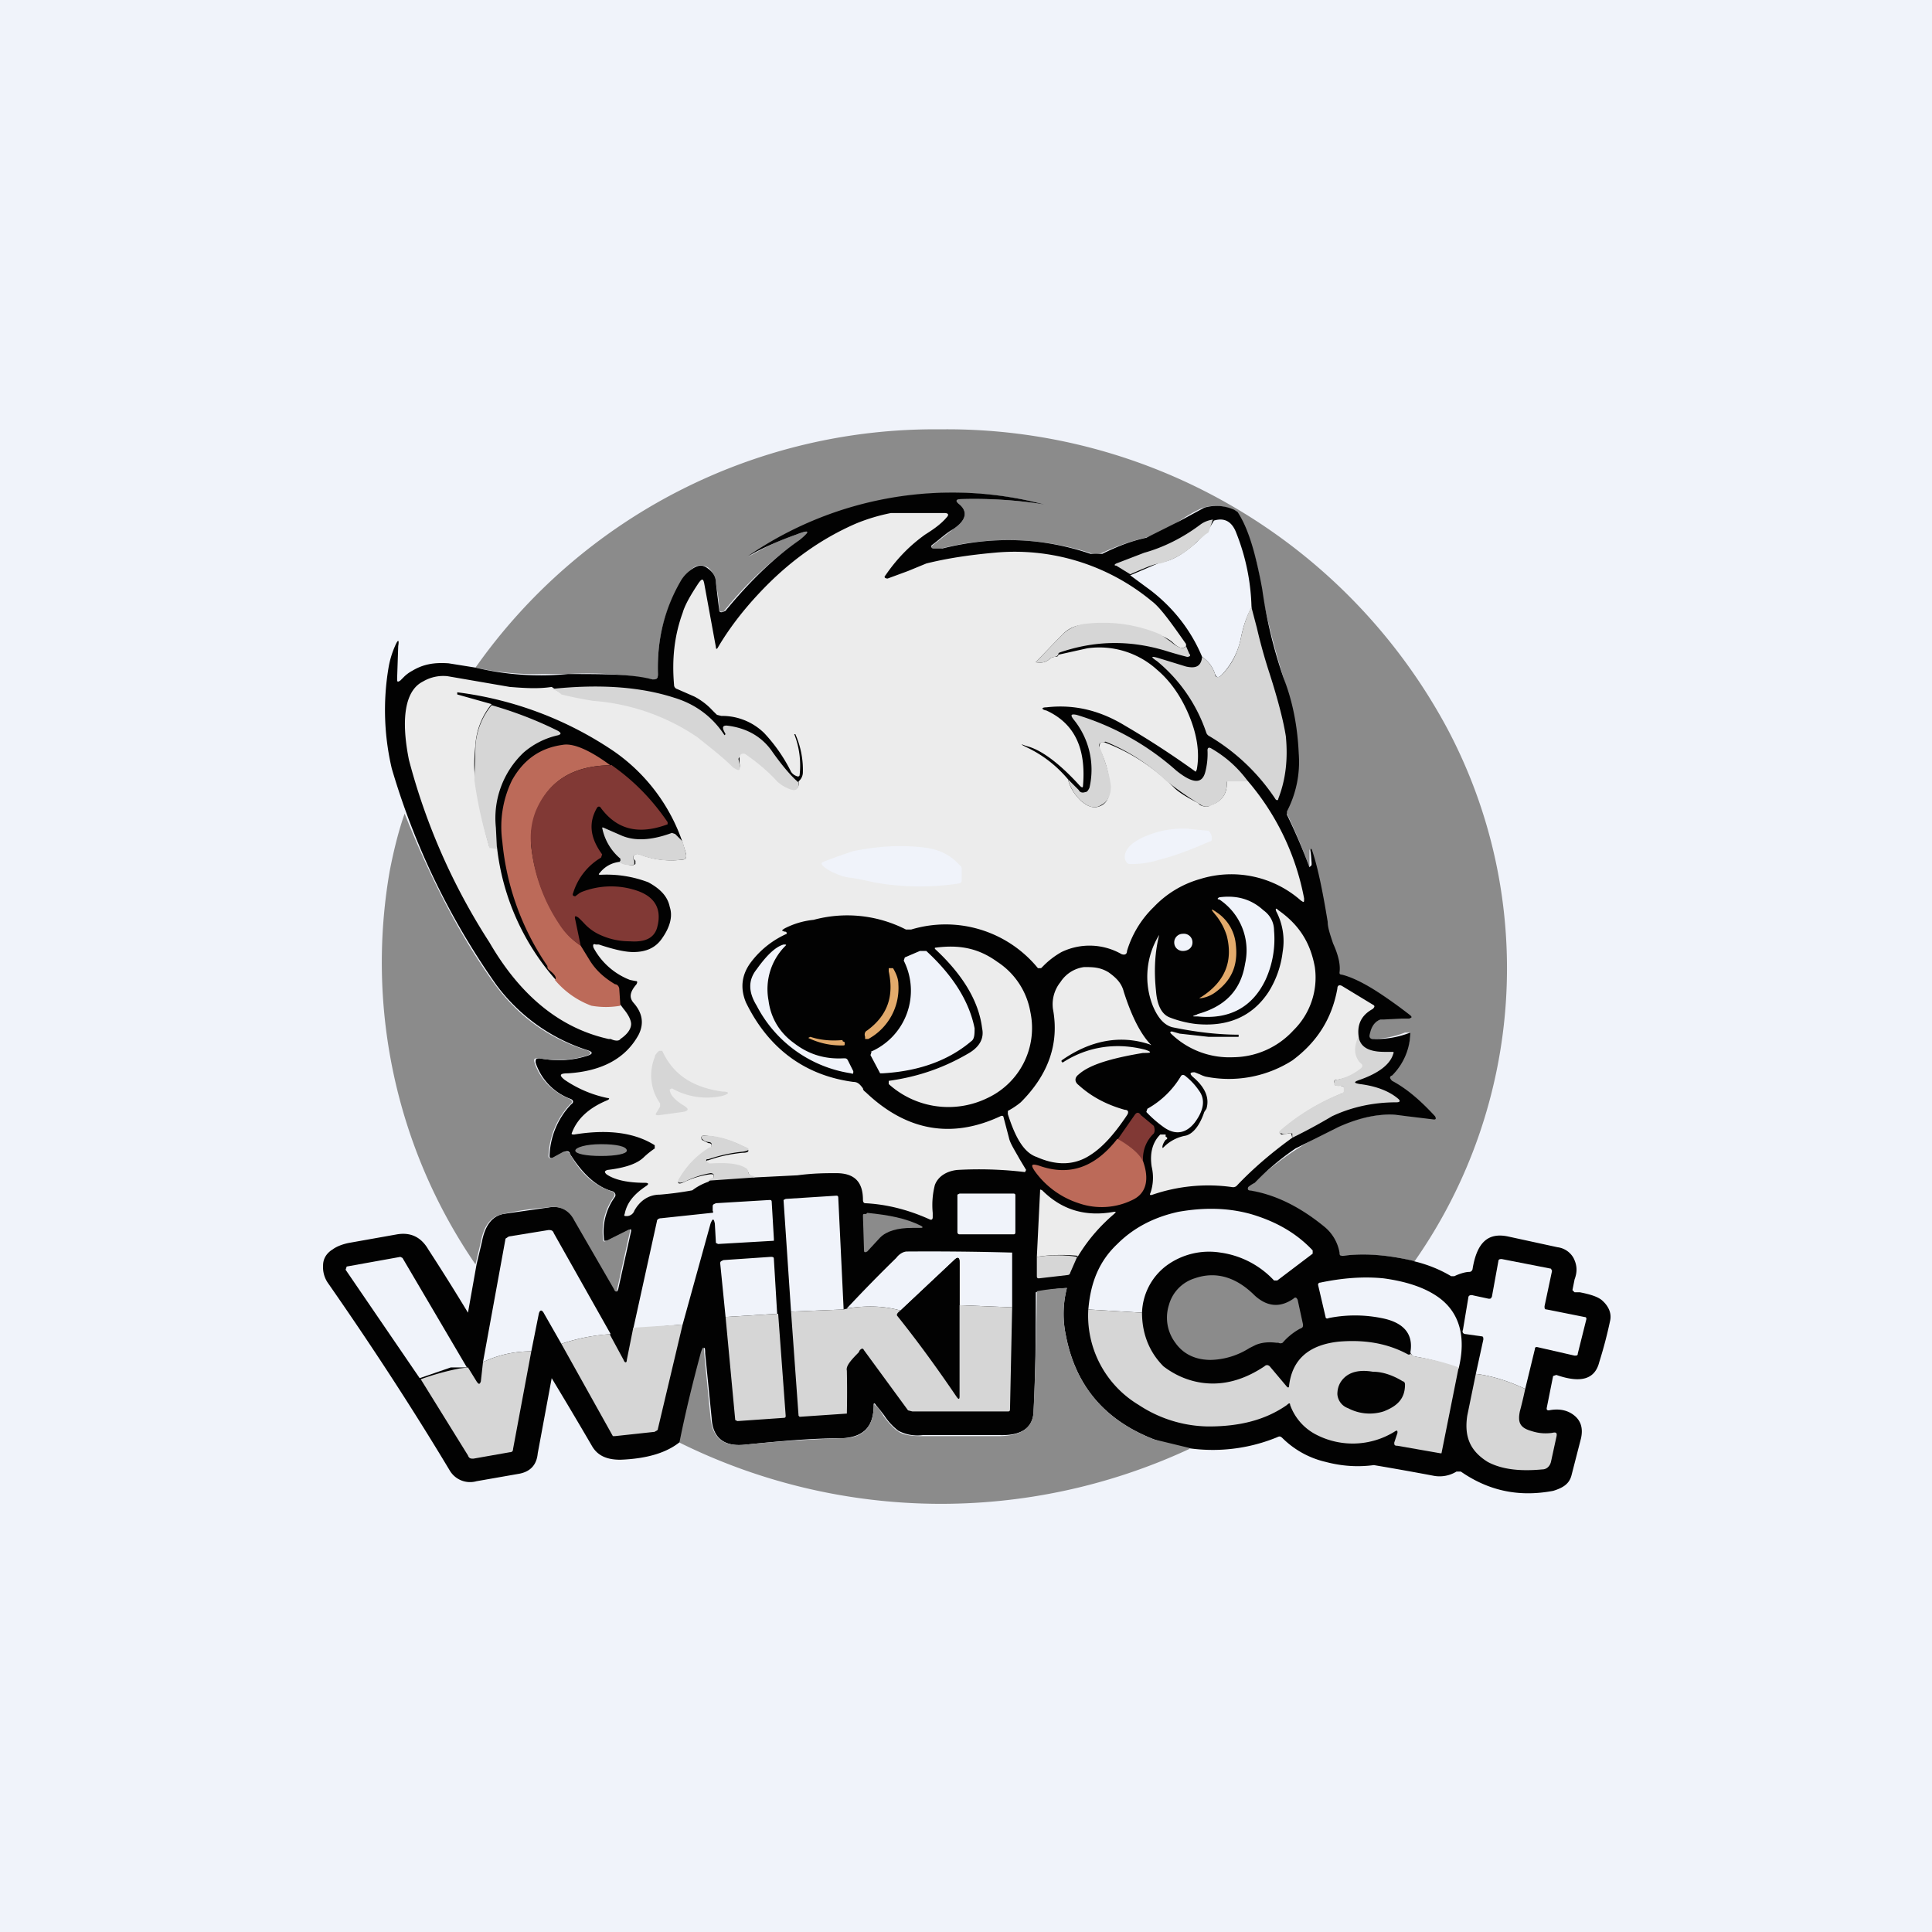 <!-- by TradingView --><svg width="18" height="18" viewBox="0 0 18 18" xmlns="http://www.w3.org/2000/svg"><path fill="#F0F3FA" d="M0 0h18v18H0z"/><path d="M13.17 11.75a1.86 1.86 0 0 0-.67-.05c-.02 0-.03-.01-.03-.03a.4.4 0 0 0-.15-.24 1.4 1.4 0 0 0-.69-.34c-.02 0-.02-.01 0-.03a.29.29 0 0 1 .05-.04 2.87 2.87 0 0 1 .78-.52c.2-.09.39-.13.56-.11a28.11 28.11 0 0 1 .34.01 1.7 1.7 0 0 0-.4-.33c-.02-.02-.03-.04 0-.06.1-.1.17-.23.18-.38 0-.01 0-.02-.01-.01h-.04a.87.87 0 0 1-.3.06c-.03 0-.03 0-.03-.03 0-.07.03-.13.1-.15l.19-.02h.07c.03 0 .03 0 0-.02a1.8 1.8 0 0 0-.63-.38c-.01 0-.02 0-.02-.02a.67.67 0 0 0-.06-.27 1 1 0 0 1-.05-.2 4.4 4.4 0 0 0-.16-.68V8.08a5.58 5.58 0 0 0-.22-.52 1 1 0 0 0 .11-.54 2.78 2.78 0 0 0-.13-.7 7.79 7.79 0 0 1-.21-.83 1.88 1.88 0 0 0-.23-.72.06.06 0 0 0-.03-.02.4.4 0 0 0-.28-.02c-.05.02-.13.06-.23.13a1.2 1.2 0 0 1-.31.15c-.13.03-.27.08-.4.14a.15.15 0 0 1-.12 0 2.5 2.5 0 0 0-1.38-.04H8.7c-.03 0-.03-.01-.01-.03l.19-.15c.12-.08.14-.16.06-.23-.04-.03-.04-.05.02-.05a4.15 4.15 0 0 1 .77.05 3.36 3.36 0 0 0-2.76.49c.15-.09.3-.16.45-.21.13-.05.14-.03.03.05a3.53 3.53 0 0 0-.71.67c-.02 0-.04 0-.04-.02 0-.1-.02-.18-.03-.25 0-.06-.03-.1-.07-.14-.05-.03-.1-.03-.14 0a.35.35 0 0 0-.1.11c-.17.27-.24.56-.23.88 0 .04-.02.06-.05.05a3.32 3.32 0 0 0-.8-.05h-.23a2.6 2.6 0 0 1-.62-.06A5.23 5.23 0 0 1 8.76 4a5.29 5.29 0 0 1 4.72 2.78 4.76 4.76 0 0 1-.3 4.97Z" fill="#8B8B8B"/><path d="M13.17 11.75c.13.03.25.08.35.14h.03c.04-.02.1-.04.14-.04.02 0 .03-.02.03-.03.04-.24.14-.34.33-.3l.46.1a.2.2 0 0 1 .15.1c.03.06.04.12.01.2l-.02.1.02.02h.05c.1.02.16.04.2.07.06.05.1.12.08.2a4.1 4.1 0 0 1-.1.38c-.04.16-.17.2-.4.12l-.03.01-.06.3c0 .01 0 .02.02.02.1-.02.18 0 .24.05s.08.12.06.21l-.09.35c-.02.07-.07.11-.17.14-.32.06-.6 0-.86-.18h-.04a.3.3 0 0 1-.21.04 27.42 27.42 0 0 0-.56-.1c-.15.02-.3.01-.45-.03a.84.84 0 0 1-.4-.22c-.02-.02-.03-.02-.05-.01a1.58 1.58 0 0 1-1.15.02c-.46-.18-.73-.5-.82-.97a.96.96 0 0 1 .01-.44 1.94 1.94 0 0 0-.29.04c0 .35 0 .72-.02 1.1 0 .16-.11.24-.33.23H8.6a.38.38 0 0 1-.23-.04.56.56 0 0 1-.13-.14 1.6 1.6 0 0 0-.08-.1c-.01-.02-.02-.02-.02 0 0 .2-.09.3-.3.31-.3 0-.6.03-.9.06-.19.02-.3-.06-.31-.25l-.06-.6c0-.07-.01-.07-.03 0-.07.25-.14.52-.2.82-.12.1-.3.16-.56.17-.13 0-.21-.04-.26-.12a45.26 45.26 0 0 0-.38-.64l-.13.7c-.01.11-.07.17-.17.19l-.4.07a.22.22 0 0 1-.25-.1c-.36-.6-.74-1.18-1.13-1.74a.26.26 0 0 1-.05-.17c0-.07.04-.12.09-.15.04-.03.1-.05.15-.06l.45-.08c.12-.02.22.02.29.14a21.44 21.44 0 0 1 .37.59l.08-.45.05-.21c.03-.16.1-.24.2-.26l.42-.06c.11-.02.2.02.25.12l.37.64c.01.03.02.03.03 0l.12-.54c0-.02 0-.02-.02-.01l-.2.1h-.03a.55.55 0 0 1 .1-.41c.01-.02 0-.04-.02-.05-.15-.04-.28-.16-.4-.35 0-.02-.02-.03-.05-.02l-.11.06c-.02 0-.03 0-.03-.02a.73.73 0 0 1 .2-.48c.03-.02.02-.04 0-.05a.54.54 0 0 1-.33-.34c0-.03 0-.04.04-.04.16.03.3.02.43-.02.07-.02.07-.04 0-.06a1.7 1.7 0 0 1-.84-.61 6.84 6.84 0 0 1-.97-2.01 2.38 2.38 0 0 1-.03-.94.85.85 0 0 1 .06-.2c.03-.07.04-.06.03 0l-.01.3c0 .03 0 .04.03.02l.04-.04a.34.34 0 0 1 .07-.05c.1-.06.2-.08.34-.07l.25.04a2.6 2.6 0 0 0 .86.06c.34 0 .6 0 .79.05.03 0 .05 0 .05-.05-.01-.32.06-.61.22-.88a.35.35 0 0 1 .1-.1c.06-.04.1-.04.15 0 .04.03.07.07.07.13l.03.25c0 .02.01.03.04.02l.02-.01c.23-.28.46-.5.69-.66.1-.08.1-.1-.03-.05a3.05 3.05 0 0 0-.45.2 3.36 3.36 0 0 1 2.76-.48s0 .01 0 0a4.15 4.15 0 0 0-.77-.05c-.06 0-.06.02-.02.05.08.07.06.15-.06.23-.07.04-.13.1-.2.15-.01.02 0 .03.02.03h.08c.48-.12.94-.1 1.38.05h.11c.14-.07.27-.12.41-.15l.3-.15.24-.13a.4.4 0 0 1 .28.02l.03.02c.1.15.17.39.23.72a4.36 4.36 0 0 0 .2.83c.09.23.13.47.14.7a1 1 0 0 1-.11.54v.03a5.55 5.55 0 0 1 .21.49l.02-.02v-.02l-.01-.13h.01c.05.14.1.37.15.68 0 .05.02.11.05.2.05.11.07.2.06.27 0 .01 0 .02.02.02.16.04.37.17.64.38.02.02.01.02-.01.03h-.07l-.2.01c-.06.02-.09.08-.1.15 0 .02.01.03.03.03a.87.87 0 0 0 .35-.06.58.58 0 0 1-.17.4c-.03.01-.02.03 0 .05.15.08.28.2.4.33.01.02.01.03-.01.03l-.33-.04c-.17-.02-.36.02-.56.11l-.4.2a2.43 2.43 0 0 0-.38.32.29.29 0 0 0-.06.04c-.01.02 0 .03.01.03.25.04.48.16.7.34a.4.4 0 0 1 .14.24c0 .02 0 .03.03.03.23-.03.46 0 .67.05Z" fill="#020202"/><path d="M11.05 6.02c-.03.03-.07.02-.13-.04a.37.37 0 0 0-.11-.06 1.37 1.37 0 0 0-.68-.1c-.1 0-.17.03-.23.09a38.95 38.95 0 0 0-.25.26c.06.01.1 0 .14-.04l.03-.01c.02 0 .04 0 .04-.02l.27-.06a.8.8 0 0 1 .65.2c.13.11.23.26.3.43.07.17.1.34.07.5l-.01.02a8.17 8.17 0 0 0-.66-.43c-.23-.14-.47-.2-.73-.17-.05 0-.05.02 0 .03.26.12.37.35.34.7 0 .02-.01.02-.03 0-.2-.22-.37-.34-.5-.37-.05-.02-.06-.02 0 .01.15.07.28.17.39.3.02.08.06.14.12.2.07.06.13.08.2.04.05-.03.07-.09.07-.17a.9.9 0 0 0-.1-.36l.01-.05a.05.05 0 0 1 .05 0 1.8 1.8 0 0 1 .64.42c.04.04.12.09.22.14l.02.02c.04.02.08.02.1 0 .1-.03.15-.1.15-.2 0-.02 0-.03.02-.03h.17a2.35 2.35 0 0 1 .53 1.1c0 .04 0 .04-.03.02a.98.98 0 0 0-.94-.2.95.95 0 0 0-.43.26.95.95 0 0 0-.25.41c0 .03-.02.04-.05.03a.6.6 0 0 0-.56-.02.76.76 0 0 0-.17.13l-.02.02h-.03a1.11 1.11 0 0 0-1.18-.36h-.05a1.2 1.2 0 0 0-.86-.09.75.75 0 0 0-.27.08c-.03.02-.03.02 0 .03.01 0 .02 0 .02.02a.85.85 0 0 0-.33.26c-.1.13-.1.26-.05.38.21.43.55.68 1 .74.04 0 .06.02.09.06 0 .02.02.03.03.04.38.36.8.43 1.25.22.02-.01.03 0 .03.01l.05.19c.01.05.05.11.1.2l.06.1-.01.02a3.6 3.6 0 0 0-.63-.02c-.1.01-.18.06-.21.14a.75.75 0 0 0-.02.26v.04c0 .02-.01.03-.03.02-.2-.09-.4-.14-.6-.15-.01 0-.02-.01-.02-.03 0-.17-.08-.25-.25-.25-.09 0-.21 0-.36.02l-.4.02c-.03 0-.05-.02-.06-.05l-.01-.02c-.07-.04-.18-.06-.35-.05-.01 0-.02 0-.03-.02 0-.01 0-.02.02-.02.11-.04.22-.06.32-.07.07 0 .07-.03 0-.06a.94.94 0 0 0-.36-.1c-.03 0-.03.02-.02.04l.06.03c.02 0 .03.01.03.02 0 .02 0 .03-.02.03a.81.81 0 0 0-.27.27c-.04.06-.02.07.04.04a.83.83 0 0 1 .24-.07c.02 0 .03 0 .03.02v.02a.1.1 0 0 0-.05.03.53.53 0 0 0-.15.08 3.05 3.05 0 0 1-.3.04c-.11 0-.19.06-.24.15-.01.03-.04.05-.07.05-.02 0-.03 0-.02-.02.02-.1.08-.18.2-.26.03-.02.02-.03-.01-.03-.17 0-.29-.03-.36-.08-.02-.02-.02-.03.01-.04.17-.02.28-.06.34-.12a.78.78 0 0 1 .1-.08v-.03c-.19-.12-.44-.15-.75-.1-.02 0-.03 0-.02-.02.05-.13.16-.23.33-.3.02-.01.02-.02 0-.02a1.1 1.1 0 0 1-.4-.17c-.05-.04-.05-.06.03-.06.32-.02.54-.14.66-.36.05-.1.04-.2-.05-.3-.04-.05-.03-.1.03-.17.01-.02.01-.03-.01-.03l-.05-.01a.65.65 0 0 1-.34-.3c-.01-.03 0-.04.02-.03h.03c.15.05.25.07.32.07.12 0 .21-.04.27-.13.07-.1.1-.2.07-.29-.02-.1-.09-.17-.2-.23a1.09 1.09 0 0 0-.44-.07c-.02 0-.03 0-.01-.02.04-.05.1-.09.18-.1.04.02.08.03.13.03l.02-.01v-.03L5.9 8v-.02c.01-.02.03-.03.06-.02a.8.8 0 0 0 .39.05c.04 0 .05-.02.04-.06l-.03-.1A1.7 1.7 0 0 0 5.72 7a3.34 3.34 0 0 0-1.46-.55v.02l.32.09a.67.67 0 0 0-.15.37c-.01.12-.02.23 0 .33a4.07 4.07 0 0 0 .13.63h.07a2.24 2.24 0 0 0 .54 1.23c.12.12.23.2.34.24h.27l.03.04c.05.06.07.11.07.14 0 .05-.04.1-.1.14-.01.02-.05.02-.09 0h-.02c-.45-.1-.82-.4-1.11-.9a5.88 5.88 0 0 1-.75-1.7c-.08-.4-.03-.65.13-.73a.37.37 0 0 1 .23-.05l.58.1c.13.01.26.02.39 0l.09.06.03.01.27.05a1.99 1.99 0 0 1 1.3.62c.05.04.07.03.06-.03v-.05c-.01-.02 0-.04.01-.04h.05c.1.07.2.16.3.25l.08.06c.08.04.12.02.11-.05a.11.11 0 0 0 .04-.08.82.82 0 0 0-.07-.36H7.4a.8.8 0 0 1 .05.38c0 .01-.01.02-.03.01a.1.1 0 0 1-.05-.04 1.5 1.5 0 0 0-.25-.36.56.56 0 0 0-.4-.16l-.04-.01a1.45 1.45 0 0 1-.06-.06.63.63 0 0 0-.15-.11l-.16-.07a.04.04 0 0 1-.03-.04c-.02-.23 0-.45.08-.67.02-.07.07-.16.15-.28.03-.04.04-.04.05 0l.11.6c0 .02.01.02.02 0 .1-.17.23-.34.38-.5.28-.3.58-.51.9-.65.12-.05.23-.08.33-.1h.5c.04 0 .04.02.02.04-.05.06-.12.11-.2.16-.14.1-.26.22-.37.38-.02.02 0 .03.02.03l.19-.07.17-.07c.2-.05.41-.08.63-.1a2 2 0 0 1 1.47.45c.08.06.18.2.32.4Z" fill="#ECECEC"/><path d="M11.66 5.66c-.05.09-.08.19-.1.29a.69.69 0 0 1-.18.34c-.03.03-.05.02-.06-.01a.3.3 0 0 0-.12-.16c-.1-.24-.26-.45-.48-.62l-.19-.14.28-.12c.1-.01.22-.08.34-.19a3.42 3.42 0 0 1 .1-.1l.06-.1c.1-.03.17.01.21.12a2 2 0 0 1 .14.69Z" fill="#F0F3FA"/><path d="m11.3 4.84-.04.12-.03.02-.08.07a.76.76 0 0 1-.34.2c-.05 0-.14.04-.28.1l-.13-.08c-.02 0-.02-.01 0-.02l.26-.1c.18-.05.36-.14.52-.26a.25.25 0 0 1 .13-.05ZM11.66 5.66l.05.19a5 5 0 0 0 .12.43c.08.25.13.45.15.58.02.21 0 .4-.07.58 0 .02-.02.02-.03 0a1.9 1.9 0 0 0-.61-.58.06.06 0 0 1-.03-.03 1.47 1.47 0 0 0-.46-.67c-.06-.04-.06-.05.01-.03l.26.08c.09.02.14 0 .15-.09a.3.3 0 0 1 .12.16c0 .03.03.04.06.01.1-.1.15-.21.18-.34.02-.1.05-.2.1-.3Z" fill="#D6D6D6"/><path d="m11.05 6.02.03.07c.02.02 0 .03-.02.03a4.02 4.02 0 0 1-.21-.06c-.34-.1-.66-.09-.98.02l-.01.01s0 .01 0 0c0 .02-.02.03-.04.03l-.03.01c-.04.04-.08.05-.14.04a38.95 38.95 0 0 1 .25-.26.37.37 0 0 1 .23-.1 1.37 1.37 0 0 1 .68.1l.1.07c.07.06.12.07.14.04ZM7.44 7.3c0 .06-.03.08-.11.04a.34.34 0 0 1-.09-.06c-.09-.1-.19-.18-.29-.25a.04.04 0 0 0-.05 0l-.02.04.01.05c.01.06 0 .07-.06.03-.1-.1-.22-.19-.33-.28a1.99 1.99 0 0 0-.97-.34 3.3 3.3 0 0 1-.3-.06.16.16 0 0 0-.1-.05c.46-.05.84-.02 1.15.08.2.06.36.18.47.35l.01-.01a.54.54 0 0 1-.02-.04c-.01-.03 0-.04.03-.04.18.02.33.1.43.25.1.14.18.23.24.28ZM4.58 6.57c.21.06.42.14.62.24.03.02.03.03 0 .04a.73.73 0 0 0-.32.16.84.84 0 0 0-.26.7l.01.2-.07-.01a4.07 4.07 0 0 1-.14-.63l.01-.33a.67.67 0 0 1 .15-.37ZM11.62 7.28h-.17c-.02 0-.02 0-.02.02 0 .1-.05.17-.14.2-.03.02-.07.02-.1 0a3.1 3.1 0 0 1-.33-.23 1.8 1.8 0 0 0-.56-.36l-.05.01a.04.04 0 0 0 0 .05c.05.13.09.25.1.36 0 .08-.03.14-.09.17-.06.04-.12.02-.19-.04a.43.43 0 0 1-.12-.2l.1.1c.01.02.03.03.06.02.02 0 .03-.02.04-.04A.74.74 0 0 0 10 6.7c-.03-.04-.02-.05.03-.04a2.46 2.46 0 0 1 .93.52c.15.12.24.13.27.01a.67.67 0 0 0 .02-.2c0-.02.01-.03.03-.02.14.08.25.18.34.3Z" fill="#D6D6D6"/><path d="M5.7 7.13c-.35 0-.59.14-.7.43a.68.68 0 0 0-.05.33c.03.26.12.5.27.72.05.09.12.15.19.2l.08.13c.06.1.14.17.24.23.02 0 .04.02.04.05l.01.15a.77.77 0 0 1-.27 0 .81.81 0 0 1-.34-.24c.02-.02 0-.05-.05-.09a.04.04 0 0 1-.02-.03V9a2.45 2.45 0 0 1-.42-1.16.99.99 0 0 1 .09-.57c.1-.18.25-.3.47-.33.1-.02.26.05.46.2Z" fill="#BC6A59"/><path d="M5.7 7.13c.2.14.37.31.52.53v.02c-.27.1-.47.05-.62-.15-.01-.02-.03-.02-.04 0-.08.14-.06.28.05.43l-.01.03a.58.58 0 0 0-.26.33c-.01.02 0 .03.02.03l.04-.03.02-.01a.75.75 0 0 1 .52-.01c.17.06.23.18.18.35-.03.09-.11.13-.25.12-.1 0-.2-.02-.3-.07a.46.46 0 0 1-.13-.1 1.05 1.05 0 0 0-.05-.05c-.03-.02-.04-.02-.03.02l.05.24a.64.64 0 0 1-.2-.2 1.58 1.58 0 0 1-.26-.72.68.68 0 0 1 .04-.33c.12-.29.36-.43.71-.43Z" fill="#813935"/><path d="M3.77 7.58c.25.63.53 1.16.84 1.59.22.3.5.5.84.61.07.02.07.04 0 .06a.94.94 0 0 1-.43.02c-.04 0-.05 0-.04.04.05.15.16.27.33.34.02.01.03.03 0 .05-.12.13-.19.29-.2.48 0 .02.01.02.03.02l.11-.06c.03 0 .05 0 .06.02.11.2.24.3.39.35.03.01.03.03.02.05a.55.55 0 0 0-.1.4c0 .02.01.02.03.01l.2-.1c.02-.01.02 0 .02.01l-.12.54c0 .03-.02.03-.03 0l-.37-.64c-.05-.1-.14-.14-.25-.12-.14.01-.28.03-.41.06-.11.02-.18.1-.21.26l-.05.21a4.97 4.97 0 0 1-.8-3.66c.04-.21.09-.4.14-.54Z" fill="#8B8B8B"/><path d="m6.36 7.84.03.11c.01.04 0 .06-.04.06a.8.8 0 0 1-.4-.05c-.02 0-.04 0-.05.02V8l.01.02v.03l-.01.01c-.05 0-.1 0-.13-.03l.01-.01V8a.5.5 0 0 1-.17-.29h.01l.16.07c.13.06.29.05.48-.02l.03.01.07.07Z" fill="#D6D6D6"/><path d="M10.8 8.01a.84.84 0 0 1-.27.04c-.03 0-.04-.02-.05-.05-.01-.08.06-.16.22-.22a.9.9 0 0 1 .36-.06 5.67 5.67 0 0 0 .2.02.1.1 0 0 1 .03.08s0 .02-.02.02c-.16.07-.31.13-.47.17ZM8.14 8.22a2.78 2.78 0 0 0-.2-.04.45.45 0 0 1-.15-.04.38.38 0 0 1-.12-.07c-.02-.02-.02-.03 0-.04a4.4 4.4 0 0 1 .28-.1c.24-.05.47-.06.69-.03.12.02.22.07.3.16.02.01.02.03.02.04v.1c0 .01 0 .02-.02.03a2.4 2.4 0 0 1-.8-.01ZM11.15 9.45c.26-.07.41-.22.45-.47a.57.57 0 0 0-.24-.6c-.02 0-.02-.01 0-.02.15-.02.29.01.41.12.07.05.1.12.1.19a.91.91 0 0 1-.08.46c-.12.25-.33.37-.63.34-.06 0-.06 0 0-.02Z" fill="#F0F3FA"/><path d="M11.54 9.66v-.02c-.17 0-.38-.02-.62-.07-.07-.02-.13-.08-.18-.2a.74.74 0 0 1 .06-.66c-.04.16-.05.33-.03.52.01.13.05.22.13.25a1 1 0 0 0 .24.06c.3.03.53-.07.68-.3a.9.9 0 0 0 .13-.37.6.6 0 0 0-.06-.38c-.01-.03 0-.03.02-.01.2.14.3.31.34.53a.69.69 0 0 1-.2.59.77.77 0 0 1-.56.25.78.78 0 0 1-.58-.22c-.01-.01-.01-.02.01-.02l.07.02.27.03h.28Z" fill="#ECECEC"/><path d="M11.43 8.72a.58.58 0 0 0-.1-.19c-.06-.07-.05-.07.02-.02a.4.4 0 0 1 .16.26c.03.2-.02.35-.18.47a.3.3 0 0 1-.14.06c-.02 0-.02 0 0-.01.22-.14.3-.33.24-.57Z" fill="#E2AA6C"/><path d="M11.02 8.86c.05 0 .09-.03.09-.08a.08.08 0 0 0-.09-.08.08.08 0 0 0-.08.08c0 .05.04.08.08.08ZM7.9 9.88l.05.1c0 .02 0 .03-.02.02a1.19 1.19 0 0 1-.88-.63c-.08-.13-.08-.24 0-.34.1-.14.18-.21.25-.23.03 0 .03 0 .01.02a.57.57 0 0 0-.15.5c.02.16.1.3.24.4.13.1.28.15.46.14.02 0 .03 0 .04.02Z" fill="#F0F3FA"/><path d="M8.71 8.83c.22-.03.4 0 .58.13a.7.7 0 0 1 .31.47.72.72 0 0 1-.4.8.83.83 0 0 1-.92-.13v-.03c.29-.04.53-.13.75-.26.1-.06.14-.14.12-.23-.03-.25-.18-.5-.44-.74Z" fill="#ECECEC"/><path d="M8.11 9.8a.62.62 0 0 0 .31-.85l.01-.03.14-.06h.06c.25.23.4.47.45.72 0 .05 0 .1-.03.12-.2.17-.47.28-.83.3H8.2l-.09-.17.01-.03Z" fill="#F0F3FA"/><path d="M8.08 9.6c.19-.14.25-.32.2-.55v-.03h.04c.03.05.05.1.05.15a.54.54 0 0 1-.28.51h-.03v-.02c-.01-.03 0-.05.02-.06Z" fill="#E2AA6C"/><path d="M9.9 9.9c.23-.15.5-.19.77-.12.06.02.06.03 0 .03h-.02c-.3.05-.5.11-.6.2-.04.03-.04.07 0 .1.11.1.25.18.43.23.03 0 .04.02.02.05-.12.18-.23.3-.34.37-.15.1-.32.1-.5.02-.12-.04-.2-.18-.27-.4v-.03a.72.72 0 0 0 .12-.08c.26-.26.36-.55.3-.87a.33.33 0 0 1 .07-.25.31.31 0 0 1 .22-.14c.08 0 .15 0 .23.05.07.05.12.1.14.18.07.22.15.38.24.48.02.02.02.02 0 .01-.27-.09-.55-.04-.82.15v.01ZM12.66 9.67c-.04.1-.03.17.03.23.02.02.02.04 0 .06a.51.51 0 0 1-.23.1c-.02 0-.03 0-.03.02l.01.03h.04l.05.02v.04s-.01.02-.03.02a2 2 0 0 0-.56.34c-.02.02-.02.03 0 .04l.07-.01h.02l.01.04c-.18.13-.36.28-.52.45a.05.05 0 0 1-.04.01 1.6 1.6 0 0 0-.74.07c-.03.01-.03 0-.02-.02a.44.44 0 0 0 .01-.24c-.02-.13.01-.23.08-.3h.05v.02c.02.01.02.02 0 .03a.15.15 0 0 0-.03.06c0 .02 0 .02.02 0a.38.38 0 0 1 .2-.1c.07-.02.13-.1.17-.22l.02-.03c.03-.1-.01-.2-.13-.3-.03-.03-.02-.04.02-.04l.05.02a.3.3 0 0 0 .05.02 1.1 1.1 0 0 0 .81-.15c.23-.17.37-.39.42-.67 0-.03.02-.04.05-.02l.28.17c.02.01.02.02 0 .04-.11.06-.15.15-.13.27Z" fill="#ECECEC"/><path d="m7.85 9.7.02.01v.01c0 .02 0 .02-.02.02a.7.7 0 0 1-.32-.07l.02-.01c.09.03.19.04.3.03Z" fill="#E2AA6C"/><path d="M12.66 9.67c.02.09.1.13.24.13h.07c.01 0 .02 0 .01.02-.03.1-.14.18-.31.24-.06.02-.06.03 0 .04.16.02.28.07.36.14.02.02.01.03-.02.03-.23 0-.43.05-.6.13a5.1 5.1 0 0 1-.37.2v-.04H12a.07.07 0 0 1-.06 0c-.03 0-.03-.01-.01-.03a2 2 0 0 1 .56-.34c.02 0 .02-.01.03-.02v-.04a.05.05 0 0 0-.05-.01l-.04-.01v-.03c0-.01 0-.02.02-.02a.51.51 0 0 0 .22-.1c.03-.02.03-.04 0-.06-.05-.06-.06-.13-.02-.23ZM6.24 10.15c0 .05.05.1.13.15.05.03.05.05-.01.06l-.22.03c-.03 0-.04 0-.02-.03l.03-.05v-.03a.45.45 0 0 1-.05-.43c0-.02.02-.04.04-.06h.03c.1.22.28.34.56.38.07 0 .07.02 0 .04a.66.66 0 0 1-.47-.07l-.02.01Z" fill="#D6D6D6"/><path d="M10.84 10.5a1.1 1.1 0 0 1-.16-.14l.01-.03a.84.84 0 0 0 .31-.3c.01-.02.03-.02.05 0a.6.6 0 0 1 .12.13c.06.08.05.18-.04.3-.08.1-.18.12-.29.04Z" fill="#F0F3FA"/><path d="M10.65 10.82a.5.5 0 0 0-.24-.2l.16-.23c.02-.03.04-.03.06 0l.12.1c.01.03.01.05 0 .07a.32.32 0 0 0-.1.26Z" fill="#813935"/><path d="M7.03 10.97 6.6 11a.1.1 0 0 1 .05-.03v-.02c0-.01-.01-.02-.03-.02a.83.83 0 0 0-.24.08c-.06.02-.08.01-.04-.05a.81.81 0 0 1 .27-.27c.02 0 .02-.01.02-.03 0-.01-.01-.02-.03-.02a.09.09 0 0 1-.06-.03c-.01-.02 0-.03.02-.03.13 0 .25.04.37.1.06.02.06.04-.01.05-.1.01-.2.03-.32.07-.02 0-.02 0-.02.02l.03.02c.17-.01.28 0 .35.05l.01.02c0 .03.02.04.06.05Z" fill="#D6D6D6"/><path d="M10.41 10.61c.11.06.2.13.24.21.06.17.03.3-.1.36a.65.65 0 0 1-.5.03.81.81 0 0 1-.41-.3c-.04-.06-.03-.07.04-.05.28.1.52.02.73-.25Z" fill="#BC6A59"/><path d="M5.6 10.77c.14 0 .24-.02.24-.05 0-.04-.1-.06-.24-.06-.14 0-.24.03-.24.06s.1.05.24.05Z" fill="#8B8B8B"/><path d="M10.04 11.7a1.48 1.48 0 0 0-.38.01l.03-.61c0-.02 0-.02.02-.01.18.18.4.25.67.2.02 0 .02 0 0 .02-.14.12-.25.25-.34.4Z" fill="#ECECEC"/><path d="M9.44 11.12h-.5l-.02.01v.35s0 .02.02.02h.5c.01 0 .02 0 .02-.02v-.34c0-.01 0-.02-.02-.02ZM7.86 12.2l-.49.02-.07-1.04.02-.01.47-.03c.01 0 .02 0 .02.02l.05 1.04ZM6.36 12.34l-.46.04.22-1c0-.02.02-.03.04-.03l.47-.05c.01 0 .02 0 .01-.02v-.04c0-.02.01-.02.03-.03l.5-.03c.01 0 .02 0 .02.02l.02.34v.02l-.52.03-.02-.01-.01-.18c-.01-.05-.02-.05-.04 0l-.26.94ZM10.64 12.23l-.5-.03c.02-.25.1-.45.27-.61.15-.15.34-.25.57-.3.23-.04.45-.04.67.02.24.07.43.18.58.34v.03l-.33.25h-.03a.84.84 0 0 0-.5-.26.67.67 0 0 0-.5.12.57.57 0 0 0-.23.44Z" fill="#F0F3FA"/><path d="M8.08 11.3c.2.02.36.05.5.12.02.01.02.02 0 .02H8.5c-.14 0-.24.03-.3.09l-.12.13c-.02.01-.03.01-.03-.01l-.01-.32c0-.02 0-.02.03-.02Z" fill="#8B8B8B"/><path d="M5.69 12.43c-.16.01-.31.04-.46.09l-.16-.28c-.02-.04-.04-.04-.05 0l-.07.35c-.15 0-.3.03-.45.1l.21-1.15.03-.02.37-.06c.02 0 .04 0 .05.03l.53.94ZM9.43 12.18l-.49-.02v-.4c0-.05-.02-.05-.05-.02l-.5.47c-.14-.04-.3-.05-.5-.02a14 14 0 0 1 .46-.47c.03-.04.07-.06.1-.06a28.14 28.14 0 0 1 .98.01v.5Z" fill="#F0F3FA"/><path d="m10.04 11.7-.07.16c0 .01-.01.02-.03.02l-.26.03c-.01 0-.02 0-.02-.02v-.18c.13-.02.26-.02.38 0Z" fill="#D6D6D6"/><path d="M4.36 12.74H4.2l-.29.1-.69-1.01.01-.03.5-.09.02.01.6 1.02ZM7.24 12.24l-.48.03-.05-.5c0-.02.01-.02.03-.03l.44-.03c.02 0 .03 0 .03.02l.03.5Z" fill="#F0F3FA"/><path d="M8.94 12.16V13c0 .04 0 .04-.03.01-.17-.25-.35-.5-.55-.75 0 0 0-.03.03-.05l.5-.47c.03-.03.05-.03.05.02v.4Z" fill="#020202"/><path d="M14.21 12.94c-.15-.07-.3-.12-.46-.14l.07-.32c0-.02 0-.03-.02-.03l-.14-.02c-.03 0-.04-.02-.03-.04l.05-.3c0-.02.02-.03.05-.02l.14.03c.02 0 .02 0 .03-.02l.06-.33c0-.02.02-.02.03-.02l.46.09.01.02-.07.33c0 .02 0 .03.02.03l.35.07c.02 0 .02.01.02.02l-.08.32c0 .02-.01.02-.03.02l-.35-.08c-.01 0-.02 0-.02.02l-.09.37Z" fill="#F0F3FA"/><path d="m11.7 12.53-.06.03a.7.7 0 0 1-.36.11c-.15 0-.26-.06-.33-.16a.39.39 0 0 1-.06-.35.36.36 0 0 1 .24-.25c.2-.07.39-.01.56.16.11.1.23.12.36.03.02-.02.03-.01.04.01l.05.23c0 .02 0 .03-.03.04a.59.59 0 0 0-.16.13.04.04 0 0 1-.04 0h-.02c-.08-.01-.14 0-.19.02Z" fill="#8B8B8B"/><path d="M13.59 12.75a2 2 0 0 0-.4-.11c-.03 0-.04-.02-.05-.04.03-.17-.06-.28-.27-.32a1.25 1.25 0 0 0-.49 0c-.02.01-.03 0-.03-.01l-.07-.3s0-.02.02-.02c.19-.04.39-.06.59-.04.22.03.4.09.53.19.18.14.24.36.17.65Z" fill="#F0F3FA"/><path d="M11.08 13.5a5.49 5.49 0 0 1-4.75-.06c.06-.3.13-.58.2-.84.02-.06.03-.06.03 0l.06.61c.02.19.12.27.32.25.29-.03.59-.05.9-.06.2 0 .3-.1.3-.31 0-.02 0-.02.01 0 .03.02.05.05.08.1.05.07.1.12.13.14.05.04.13.05.23.05h.71c.22 0 .33-.08.33-.25a33.67 33.67 0 0 0 .03-1.1 1.94 1.94 0 0 1 .28-.03.97.97 0 0 0-.01.44c.09.47.36.79.82.97l.33.08Z" fill="#8B8B8B"/><path d="m8.94 12.16.49.02-.02.95c0 .02-.01.02-.02.02H8.5l-.04-.01-.41-.56c-.01-.02-.02-.02-.04 0L8 12.6c-.08.08-.12.13-.11.17a9.85 9.85 0 0 1 0 .4l-.44.03-.01-.01-.07-.97.49-.02.04-.01c.18-.03.35-.02.49.02-.03.02-.04.04-.03.05.2.25.38.5.55.75.02.03.03.03.03 0v-.85ZM10.14 12.2l.5.03c0 .2.07.37.2.5.13.1.29.16.46.16.17 0 .33-.06.48-.16.02-.02.04-.01.05 0l.16.19c.01.01.02.01.02-.01.03-.25.19-.38.46-.41.23-.02.45.01.65.12.02 0 .02 0 .02-.02 0 .02.02.03.05.04a2 2 0 0 1 .4.1l-.16.8h-.01l-.4-.07c-.03 0-.03-.01-.03-.03l.03-.09c0-.02 0-.03-.03-.01a.74.74 0 0 1-.72.03.5.5 0 0 1-.25-.28c0-.02-.01-.02-.03 0-.2.14-.44.2-.73.2a1.2 1.2 0 0 1-.65-.2.97.97 0 0 1-.47-.9ZM7.25 12.24l.07.95c0 .01 0 .02-.02.02l-.43.03-.02-.01-.09-.96.49-.03ZM6.36 12.34l-.23.97c0 .02-.02.02-.03.03l-.37.04h-.02l-.48-.86c.15-.05.3-.08.45-.09l.13.24c.01.03.03.03.03 0l.06-.3.46-.03ZM4.95 12.59l-.17.91c0 .02-.01.03-.03.03l-.34.06c-.02 0-.04 0-.05-.03l-.44-.71a2.46 2.46 0 0 1 .36-.1l.08-.01.08.13c.02.03.03.03.04 0l.02-.18c.15-.07.3-.1.45-.1Z" fill="#D6D6D6"/><path d="M12.52 12.84c.06-.06.15-.08.27-.06.1 0 .2.04.28.09.01 0 .02.01.02.03 0 .13-.07.2-.2.25a.43.43 0 0 1-.33-.03.15.15 0 0 1-.1-.13c0-.06.02-.11.06-.15Z" fill="#020202"/><path d="M13.75 12.8c.16.02.31.07.46.14a3.9 3.9 0 0 1-.05.21c-.02.1 0 .15.1.18.06.02.12.03.2.02.04-.01.05 0 .04.04l-.05.23c-.01.04-.04.07-.08.07-.21.02-.38 0-.51-.07-.16-.1-.22-.23-.19-.43l.08-.39Z" fill="#D6D6D6"/></svg>